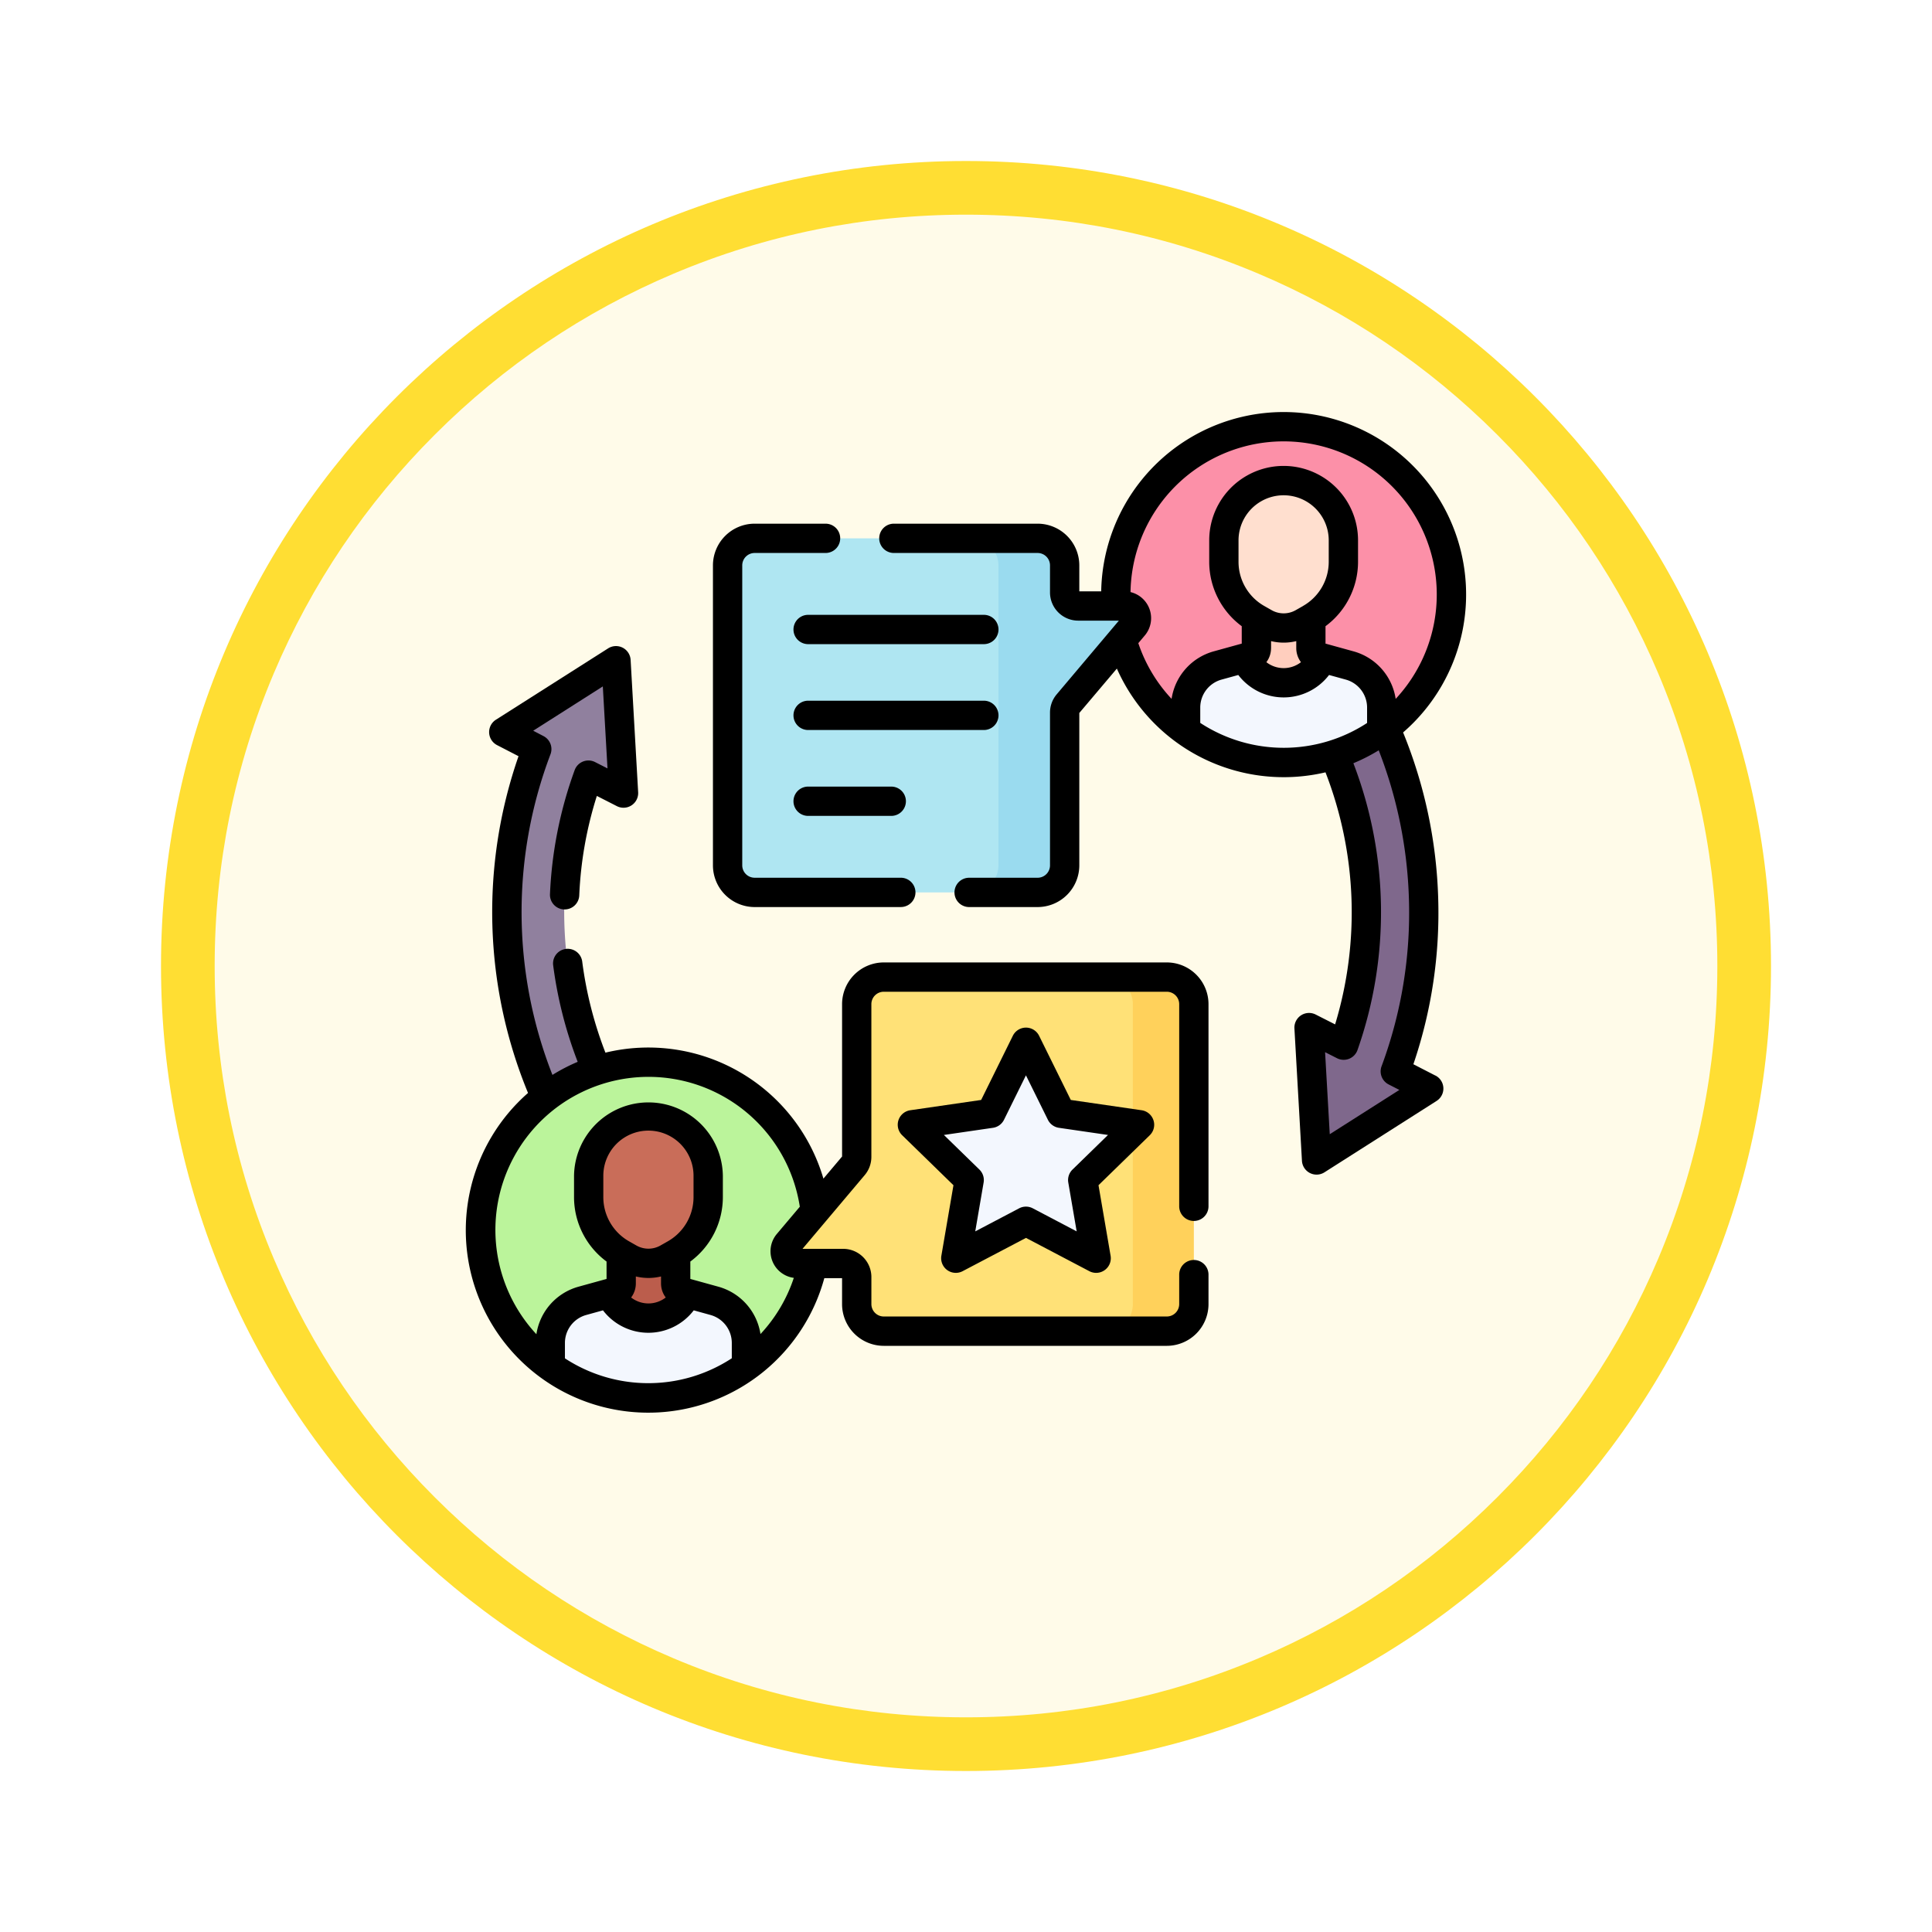<svg xmlns="http://www.w3.org/2000/svg" xmlns:xlink="http://www.w3.org/1999/xlink" width="108" height="108" viewBox="0 0 108 108">
  <defs>
    <filter id="Trazado_982419" x="0" y="0" width="108" height="108" filterUnits="userSpaceOnUse">
      <feOffset dy="3" input="SourceAlpha"/>
      <feGaussianBlur stdDeviation="3" result="blur"/>
      <feFlood flood-opacity="0.161"/>
      <feComposite operator="in" in2="blur"/>
      <feComposite in="SourceGraphic"/>
    </filter>
  </defs>
  <g id="Grupo_1148819" data-name="Grupo 1148819" transform="translate(-616 -2941)">
    <g id="Grupo_1148746" data-name="Grupo 1148746" transform="translate(415 2619)">
      <g transform="matrix(1, 0, 0, 1, 201, 322)" filter="url(#Trazado_982419)">
        <g id="Trazado_982419-2" data-name="Trazado 982419" transform="translate(9 6)" fill="#fffbe9">
          <path d="M 45 88.5 C 39.127 88.5 33.43 87.35 28.068 85.082 C 22.889 82.891 18.236 79.755 14.241 75.759 C 10.245 71.764 7.109 67.111 4.918 61.932 C 2.65 56.57 1.5 50.873 1.5 45 C 1.5 39.127 2.65 33.43 4.918 28.068 C 7.109 22.889 10.245 18.236 14.241 14.241 C 18.236 10.245 22.889 7.109 28.068 4.918 C 33.43 2.65 39.127 1.5 45 1.5 C 50.873 1.5 56.57 2.65 61.932 4.918 C 67.111 7.109 71.764 10.245 75.759 14.241 C 79.755 18.236 82.891 22.889 85.082 28.068 C 87.35 33.43 88.5 39.127 88.5 45 C 88.5 50.873 87.35 56.57 85.082 61.932 C 82.891 67.111 79.755 71.764 75.759 75.759 C 71.764 79.755 67.111 82.891 61.932 85.082 C 56.57 87.35 50.873 88.5 45 88.5 Z" stroke="none"/>
          <path d="M 45 3 C 39.329 3 33.829 4.11 28.653 6.299 C 23.652 8.415 19.16 11.443 15.302 15.302 C 11.443 19.16 8.415 23.652 6.299 28.653 C 4.11 33.829 3 39.329 3 45 C 3 50.671 4.11 56.171 6.299 61.347 C 8.415 66.348 11.443 70.84 15.302 74.698 C 19.16 78.557 23.652 81.585 28.653 83.701 C 33.829 85.89 39.329 87 45 87 C 50.671 87 56.171 85.89 61.347 83.701 C 66.348 81.585 70.84 78.557 74.698 74.698 C 78.557 70.84 81.585 66.348 83.701 61.347 C 85.89 56.171 87 50.671 87 45 C 87 39.329 85.89 33.829 83.701 28.653 C 81.585 23.652 78.557 19.16 74.698 15.302 C 70.84 11.443 66.348 8.415 61.347 6.299 C 56.171 4.11 50.671 3 45 3 M 45 0 C 69.853 0 90 20.147 90 45 C 90 69.853 69.853 90 45 90 C 20.147 90 0 69.853 0 45 C 0 20.147 20.147 0 45 0 Z" stroke="none" fill="#ffde33"/>
        </g>
      </g>
    </g>
    <g id="feedback-loop" transform="translate(642.044 2964.044)">
      <g id="Grupo_1148817" data-name="Grupo 1148817" transform="translate(0.819 0.818)">
        <path id="Trazado_983120" data-name="Trazado 983120" d="M32.648,161.288l-1.563,2.034a.328.328,0,0,1-.462.059A25.678,25.678,0,0,1,22.429,134.4a.327.327,0,0,0-.157-.405l-1.058-.539a.328.328,0,0,1-.027-.568l5.315-3.384a.328.328,0,0,1,.5.258l.356,6.274a.328.328,0,0,1-.476.31l-1.133-.578a.327.327,0,0,0-.458.183A22.454,22.454,0,0,0,32.59,160.83.328.328,0,0,1,32.648,161.288Z" transform="translate(-19.403 -116.135)" fill="#90809e"/>
        <path id="Trazado_983121" data-name="Trazado 983121" d="M382.594,70.675l1.563-2.034a.328.328,0,0,1,.462-.059,25.678,25.678,0,0,1,8.194,28.978.327.327,0,0,0,.157.405l1.058.539a.328.328,0,0,1,.027.568l-5.315,3.384a.328.328,0,0,1-.5-.258l-.356-6.274a.328.328,0,0,1,.476-.31l1.133.578a.327.327,0,0,0,.458-.183,22.454,22.454,0,0,0-7.295-24.877.328.328,0,0,1-.058-.458Z" transform="translate(-341.573 -61.849)" fill="#7f688c"/>
        <g id="Grupo_1148815" data-name="Grupo 1148815" transform="translate(0 35.515)">
          <path id="Trazado_983122" data-name="Trazado 983122" d="M26.26,342.1a9.367,9.367,0,0,1-3.9,7.611c-2.142.133-3.557.787-5.6.787a34.761,34.761,0,0,1-5.36-.787A9.38,9.38,0,1,1,26.26,342.1Z" transform="translate(-7.5 -332.716)" fill="#bbf49b"/>
          <path id="Trazado_983123" data-name="Trazado 983123" d="M77.057,425.6c0,2.54-4.413,2.3-4.566,0l.4-.111a.486.486,0,0,0,.358-.47v-2.57H76.3v2.57a.486.486,0,0,0,.358.47Z" transform="translate(-65.394 -412.645)" fill="#bb5d4c"/>
          <path id="Trazado_983124" data-name="Trazado 983124" d="M54.16,454.047v1.3a9.38,9.38,0,0,1-10.964,0v-1.3a2.447,2.447,0,0,1,1.218-2.114,2.482,2.482,0,0,1,.572-.24L46.4,451.3a2.6,2.6,0,0,0,4.566,0l1.408.389a2.444,2.444,0,0,1,1.791,2.354Z" transform="translate(-39.298 -438.354)" fill="#f3f7fe"/>
          <path id="Trazado_983125" data-name="Trazado 983125" d="M64.657,367.995l.417.237a2.174,2.174,0,0,0,2.147,0l.417-.237a3.654,3.654,0,0,0,1.85-3.178v-1.2a3.34,3.34,0,0,0-6.681,0v1.2A3.654,3.654,0,0,0,64.657,367.995Z" transform="translate(-56.767 -357.271)" fill="#c96d59"/>
        </g>
        <g id="Grupo_1148816" data-name="Grupo 1148816" transform="translate(35.513)">
          <path id="Trazado_983126" data-name="Trazado 983126" d="M351.466,16.874a9.367,9.367,0,0,1-3.9,7.611c-2.142.133-3.557.787-5.6.787a34.766,34.766,0,0,1-5.36-.787,9.38,9.38,0,1,1,14.862-7.611Z" transform="translate(-332.706 -7.494)" fill="#fc90a8"/>
          <path id="Trazado_983127" data-name="Trazado 983127" d="M402.264,100.374c0,2.54-4.413,2.3-4.566,0l.4-.111a.486.486,0,0,0,.358-.47v-2.57H401.5v2.57a.486.486,0,0,0,.358.47Z" transform="translate(-390.601 -87.423)" fill="#ffcebe"/>
          <path id="Trazado_983128" data-name="Trazado 983128" d="M379.366,128.825v1.3a9.38,9.38,0,0,1-10.964,0v-1.3a2.447,2.447,0,0,1,1.218-2.114,2.483,2.483,0,0,1,.572-.24l1.408-.389a2.6,2.6,0,0,0,4.566,0l1.408.389a2.444,2.444,0,0,1,1.791,2.354Z" transform="translate(-364.504 -113.132)" fill="#f3f7fe"/>
          <path id="Trazado_983129" data-name="Trazado 983129" d="M389.864,42.774l.417.237a2.174,2.174,0,0,0,2.147,0l.417-.237a3.654,3.654,0,0,0,1.85-3.178V38.4a3.34,3.34,0,0,0-6.681,0v1.2A3.654,3.654,0,0,0,389.864,42.774Z" transform="translate(-381.974 -32.05)" fill="#ffdfcf"/>
        </g>
        <path id="Trazado_983130" data-name="Trazado 983130" d="M151.064,66.062l-.4,16.767c0,.835-2.219,1.514-3.054,1.514H135.491a1.513,1.513,0,0,1-1.511-1.514V66.062a1.512,1.512,0,0,1,1.511-1.512h12.116c.834,0,3.457.677,3.457,1.512Z" transform="translate(-120.168 -58.319)" fill="#afe6f2"/>
        <path id="Trazado_983131" data-name="Trazado 983131" d="M184.563,290.662v16.767c0,.835-2.455,1.512-3.29,1.512H168.862a1.512,1.512,0,0,1-1.511-1.512v-1.512a.756.756,0,0,0-.756-.757h-2.576a.679.679,0,0,1-.519-1.117l3.672-4.353a.759.759,0,0,0,.178-.488v-8.54a1.512,1.512,0,0,1,1.511-1.512h12.411C182.109,289.15,184.563,289.827,184.563,290.662Z" transform="translate(-146.322 -258.392)" fill="#ffe177"/>
        <path id="Trazado_983132" data-name="Trazado 983132" d="M268,69.012a.681.681,0,0,1-.161.438L264.166,73.8a.754.754,0,0,0-.179.488v8.54a1.513,1.513,0,0,1-1.511,1.514H258.77a1.514,1.514,0,0,0,1.512-1.514V66.062a1.513,1.513,0,0,0-1.512-1.512h3.705a1.512,1.512,0,0,1,1.511,1.512v1.514a.756.756,0,0,0,.757.756h2.575a.68.68,0,0,1,.679.68Z" transform="translate(-231.331 -58.319)" fill="#9adbef"/>
        <path id="Trazado_983133" data-name="Trazado 983133" d="M332.483,290.662v16.767a1.513,1.513,0,0,1-1.512,1.512h-3.41a1.512,1.512,0,0,0,1.512-1.512V290.662a1.512,1.512,0,0,0-1.512-1.512h3.41A1.513,1.513,0,0,1,332.483,290.662Z" transform="translate(-292.609 -258.392)" fill="#ffd15b"/>
        <path id="Trazado_983134" data-name="Trazado 983134" d="M238.323,326.47l1.591,3.224a.328.328,0,0,0,.247.179l3.558.517a.328.328,0,0,1,.181.559l-2.575,2.509a.328.328,0,0,0-.094.29l.608,3.543a.328.328,0,0,1-.475.345l-3.183-1.673a.328.328,0,0,0-.3,0l-3.183,1.673a.328.328,0,0,1-.475-.345l.608-3.543a.328.328,0,0,0-.094-.29l-2.575-2.509a.328.328,0,0,1,.182-.559l3.558-.517a.328.328,0,0,0,.247-.179l1.591-3.224A.328.328,0,0,1,238.323,326.47Z" transform="translate(-207.536 -291.474)" fill="#f3f7fe"/>
      </g>
      <g id="Grupo_1148818" data-name="Grupo 1148818" transform="translate(0 0)">
        <path id="Trazado_983135" data-name="Trazado 983135" d="M242.705,37.081l-1.23-.633a26.249,26.249,0,0,0,1.386-9.3A26.531,26.531,0,0,0,240.9,17.9a10.2,10.2,0,1,0-16.876-7.888H222.8V8.562a2.334,2.334,0,0,0-2.331-2.332h-8.035a.819.819,0,0,0,0,1.638h8.035a.694.694,0,0,1,.693.694v1.513a1.577,1.577,0,0,0,1.575,1.575h2.275l-3.478,4.122a1.578,1.578,0,0,0-.372,1.017v8.54a.694.694,0,0,1-.693.694h-3.828a.819.819,0,1,0,0,1.638h3.828a2.334,2.334,0,0,0,2.331-2.332V16.812L224.9,14.33a10.2,10.2,0,0,0,11.662,5.8A21.613,21.613,0,0,1,237.1,34.22l-1.087-.551a.819.819,0,0,0-1.188.777l.421,7.4a.819.819,0,0,0,1.257.644l6.27-3.992a.819.819,0,0,0-.065-1.419ZM226.1,12.907l.363-.43a1.5,1.5,0,0,0-.8-2.423,8.56,8.56,0,1,1,14.822,5.97,3.259,3.259,0,0,0-2.355-2.657l-1.567-.433v-.973a4.481,4.481,0,0,0,1.818-3.6v-1.2a4.159,4.159,0,0,0-8.319,0v1.2a4.481,4.481,0,0,0,1.818,3.6v.973l-1.567.433a3.259,3.259,0,0,0-2.355,2.656,8.5,8.5,0,0,1-1.86-3.116Zm9.21-2.077-.417.237a1.361,1.361,0,0,1-1.338,0l-.417-.237h0A2.84,2.84,0,0,1,231.7,8.364v-1.2a2.521,2.521,0,0,1,5.043,0v1.2a2.84,2.84,0,0,1-1.436,2.465Zm-1.79,2.357v-.392a2.976,2.976,0,0,0,1.408,0v.392a1.305,1.305,0,0,0,.263.785,1.575,1.575,0,0,1-1.934,0A1.3,1.3,0,0,0,233.518,13.187Zm-3.959,4.179V16.51a1.622,1.622,0,0,1,1.19-1.564l.936-.258a3.194,3.194,0,0,0,5.074,0l.936.258a1.623,1.623,0,0,1,1.19,1.564v.861a8.519,8.519,0,0,1-9.327-.005Zm10.53,20.21.6.308L236.8,40.359l-.261-4.586.669.339a.819.819,0,0,0,1.143-.458,23.231,23.231,0,0,0-.23-16.033,10.165,10.165,0,0,0,1.416-.722,24.9,24.9,0,0,1,1.688,8.294,24.621,24.621,0,0,1-1.529,9.369.819.819,0,0,0,.393,1.013Z" transform="translate(-188.51 0)"/>
        <path id="Trazado_983136" data-name="Trazado 983136" d="M128.806,78.482h8.17a.819.819,0,0,0,0-1.638h-8.171a.694.694,0,0,1-.693-.694V59.384a.694.694,0,0,1,.693-.694h3.964a.819.819,0,0,0,0-1.638h-3.964a2.334,2.334,0,0,0-2.331,2.332V76.151a2.334,2.334,0,0,0,2.331,2.332Z" transform="translate(-112.664 -50.822)"/>
        <path id="Trazado_983137" data-name="Trazado 983137" d="M178.335,103.712h-9.823a.819.819,0,1,0,0,1.638h9.823a.819.819,0,1,0,0-1.638Z" transform="translate(-149.381 -92.386)"/>
        <path id="Trazado_983138" data-name="Trazado 983138" d="M179.154,148.493a.819.819,0,0,0-.819-.819h-9.823a.819.819,0,0,0,0,1.638h9.823A.819.819,0,0,0,179.154,148.493Z" transform="translate(-149.381 -131.548)"/>
        <path id="Trazado_983139" data-name="Trazado 983139" d="M168.512,191.636a.819.819,0,0,0,0,1.638h4.647a.819.819,0,0,0,0-1.638Z" transform="translate(-149.381 -170.709)"/>
        <path id="Trazado_983140" data-name="Trazado 983140" d="M39.181,137.368H23.36a2.334,2.334,0,0,0-2.331,2.332v8.517l-1.043,1.236A10.2,10.2,0,0,0,7.8,142.411,21.736,21.736,0,0,1,6.5,137.3a.819.819,0,0,0-1.624.21,23.372,23.372,0,0,0,1.373,5.414,10.175,10.175,0,0,0-1.411.731,24.88,24.88,0,0,1-.11-17.922.819.819,0,0,0-.39-1.018l-.575-.3,3.891-2.477.261,4.583-.693-.353a.819.819,0,0,0-1.142.45A23.1,23.1,0,0,0,4.7,133.552a.819.819,0,0,0,1.637.068,21.357,21.357,0,0,1,.983-5.56l1.12.571a.819.819,0,0,0,1.189-.776l-.421-7.4a.819.819,0,0,0-1.257-.644L1.678,123.8a.819.819,0,0,0,.064,1.419l1.2.62a26.527,26.527,0,0,0,.531,18.825,10.2,10.2,0,1,0,16.563,10.352h.992v1.45A2.334,2.334,0,0,0,23.36,158.8H39.181a2.334,2.334,0,0,0,2.331-2.332V154.82a.819.819,0,0,0-1.638,0v1.646a.694.694,0,0,1-.693.694H23.36a.694.694,0,0,1-.693-.694v-1.513a1.577,1.577,0,0,0-1.575-1.575H18.817l3.478-4.123a1.578,1.578,0,0,0,.371-1.016V139.7a.694.694,0,0,1,.693-.694H39.181a.694.694,0,0,1,.693.694V151a.819.819,0,0,0,1.638,0V139.7a2.334,2.334,0,0,0-2.331-2.332ZM5.536,159.5v-.861a1.622,1.622,0,0,1,1.191-1.564l.936-.259a3.194,3.194,0,0,0,5.074,0l.936.259a1.623,1.623,0,0,1,1.191,1.564v.856a8.52,8.52,0,0,1-9.327.005ZM9.5,155.313v-.392a2.977,2.977,0,0,0,1.408,0v.392a1.3,1.3,0,0,0,.263.785,1.575,1.575,0,0,1-1.934,0A1.305,1.305,0,0,0,9.5,155.313Zm1.79-2.357-.417.237a1.361,1.361,0,0,1-1.338,0l-.417-.237a2.84,2.84,0,0,1-1.436-2.465v-1.2a2.521,2.521,0,0,1,5.043,0v1.2a2.84,2.84,0,0,1-1.436,2.465Zm5.178,5.193a3.259,3.259,0,0,0-2.355-2.655l-1.567-.433v-.973a4.481,4.481,0,0,0,1.818-3.6v-1.2a4.16,4.16,0,0,0-8.319,0v1.2a4.481,4.481,0,0,0,1.818,3.6v.973l-1.567.433a3.259,3.259,0,0,0-2.355,2.657,8.558,8.558,0,1,1,14.725-7.127l-1.289,1.527A1.5,1.5,0,0,0,18.331,155a8.515,8.515,0,0,1-1.867,3.145Z" transform="translate(0 -106.611)"/>
        <path id="Trazado_983141" data-name="Trazado 983141" d="M235.4,320.185a.819.819,0,0,0-.661-.557l-3.959-.575-1.771-3.587a.819.819,0,0,0-1.469,0l-1.771,3.587-3.959.575a.819.819,0,0,0-.454,1.4l2.865,2.792-.676,3.942a.819.819,0,0,0,1.188.863l3.542-1.861,3.542,1.861a.819.819,0,0,0,1.188-.864l-.676-3.942,2.865-2.792a.818.818,0,0,0,.208-.839Zm-4.524,2.759a.819.819,0,0,0-.236.725l.469,2.731-2.454-1.29a.819.819,0,0,0-.762,0l-2.454,1.29.468-2.731a.819.819,0,0,0-.236-.725l-1.985-1.934,2.743-.4a.819.819,0,0,0,.617-.448l1.227-2.485,1.227,2.485a.819.819,0,0,0,.617.448l2.743.4Z" transform="translate(-196.966 -280.609)"/>
      </g>
    </g>
  </g>
</svg>
